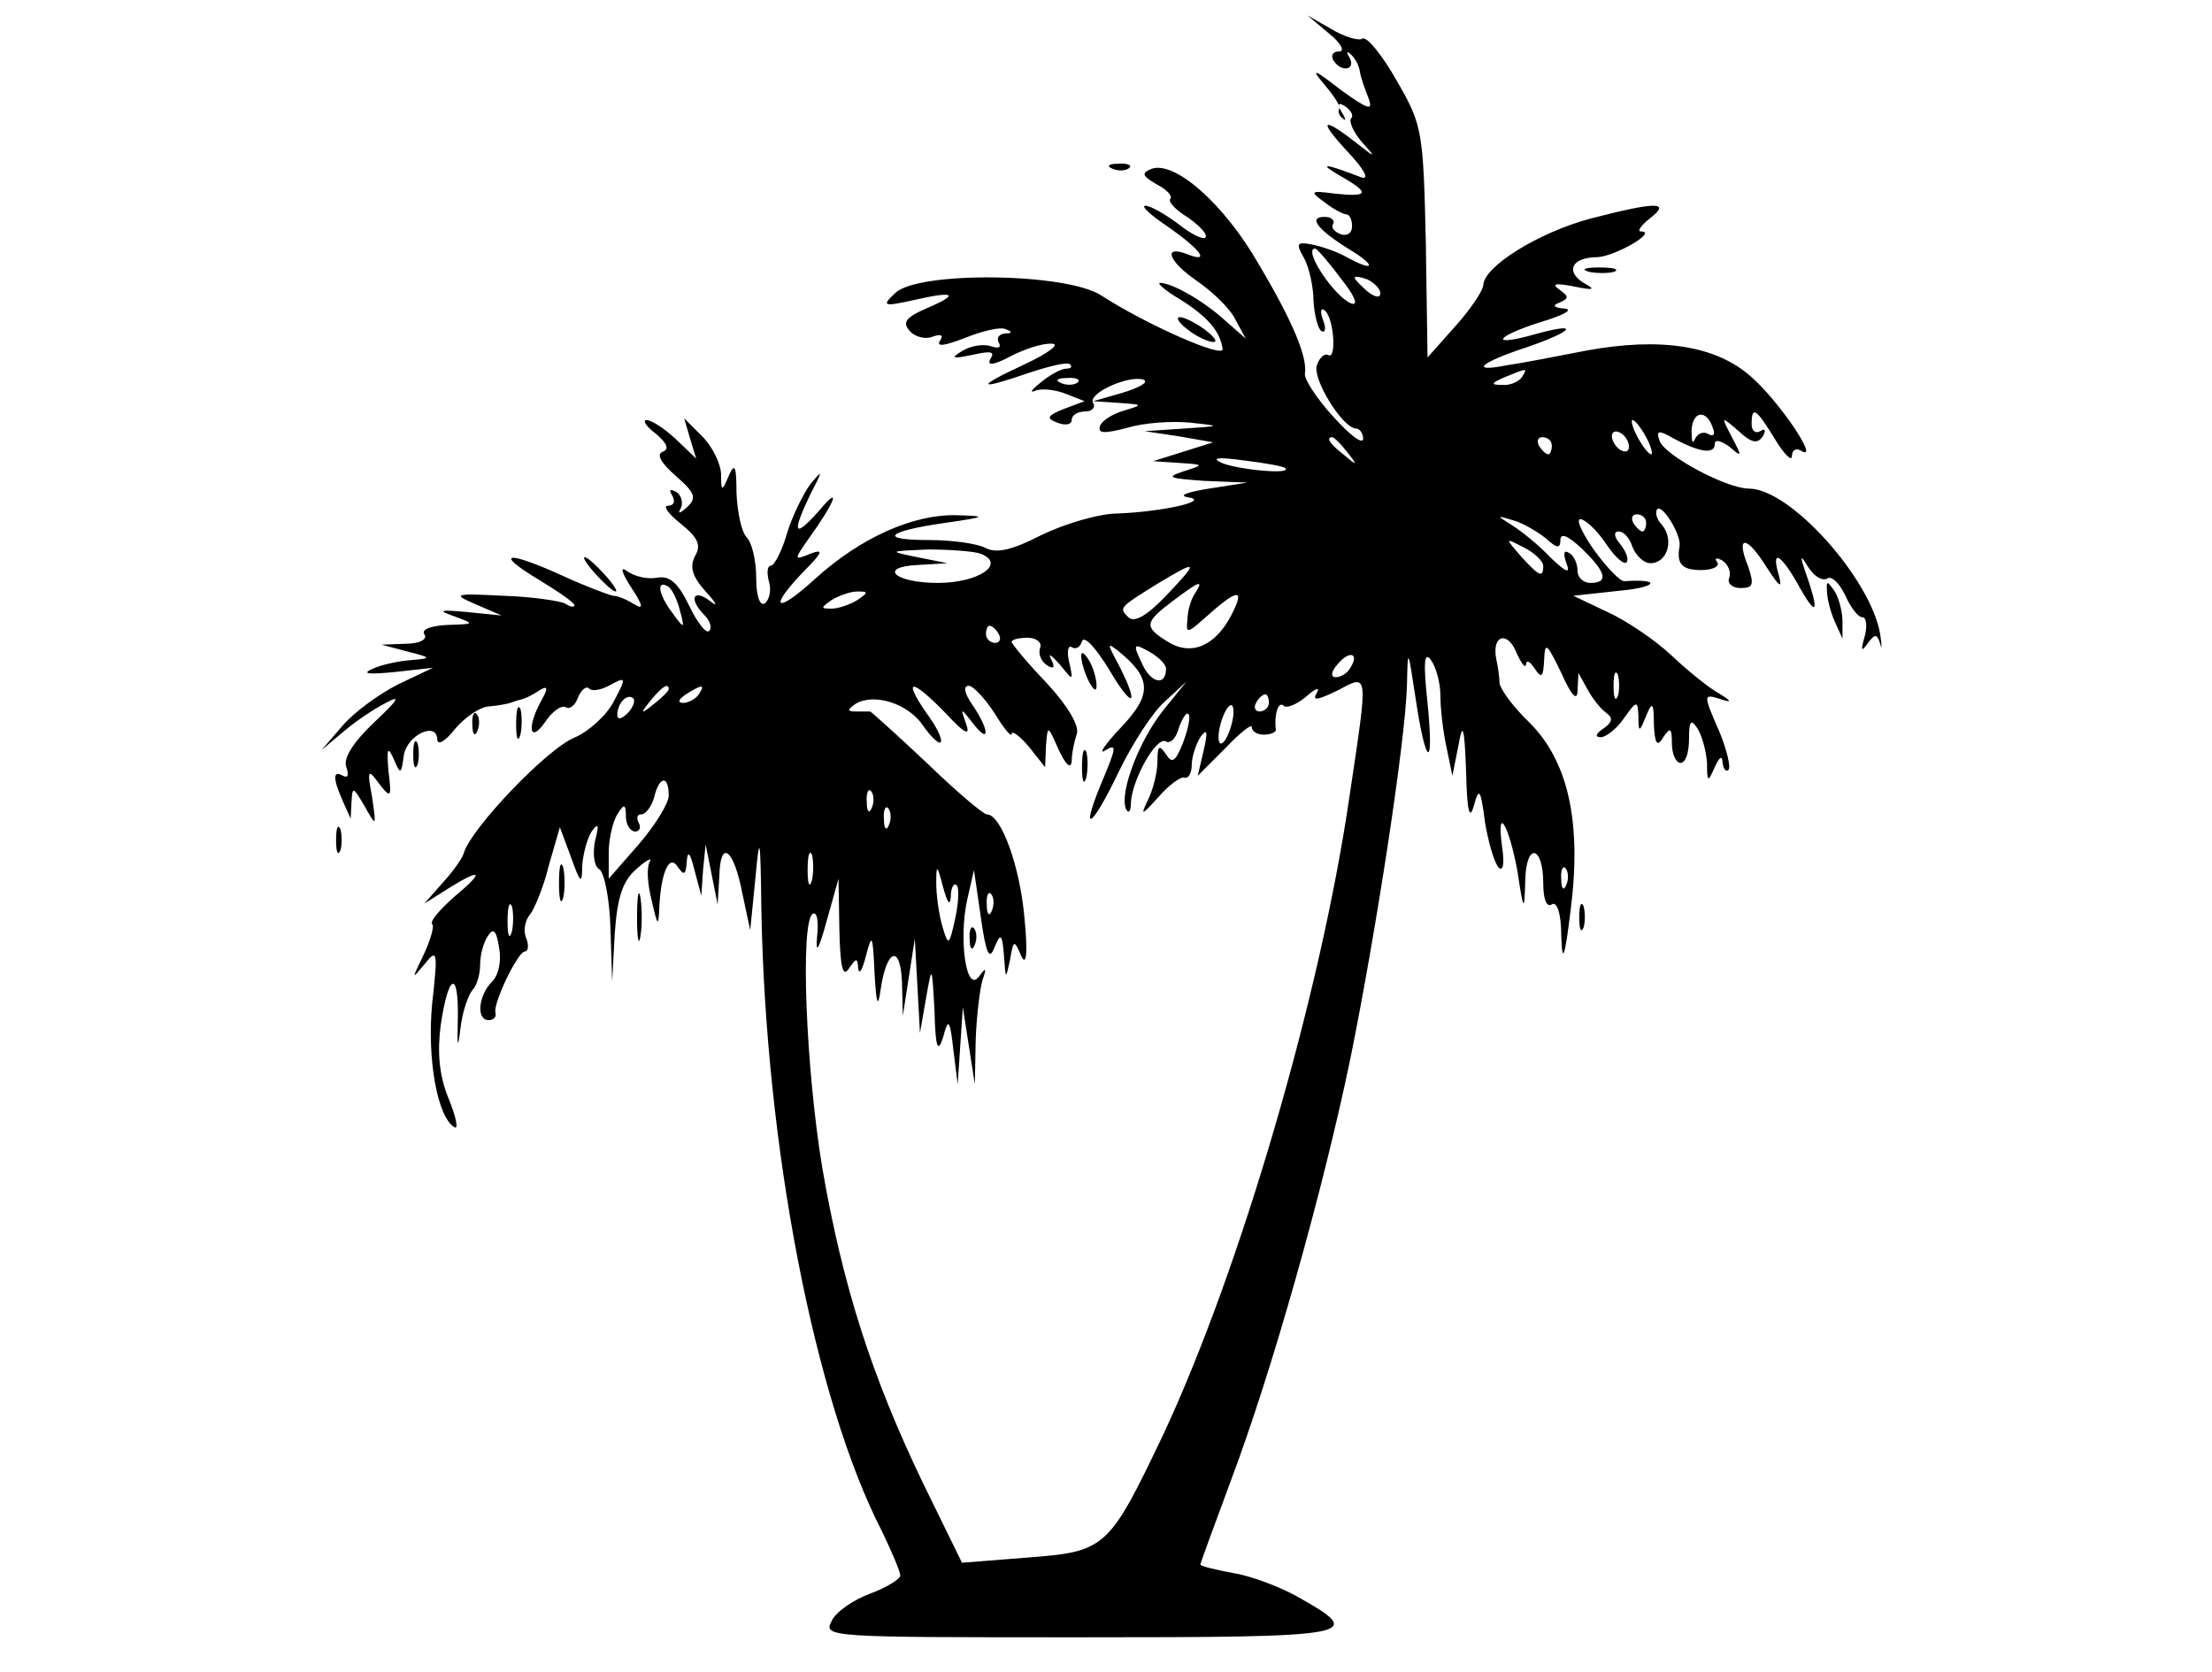 <?xml version="1.0" standalone="no"?>
<!DOCTYPE svg PUBLIC "-//W3C//DTD SVG 20010904//EN"
 "http://www.w3.org/TR/2001/REC-SVG-20010904/DTD/svg10.dtd">
<svg version="1.0" xmlns="http://www.w3.org/2000/svg"
 width="258pt" height="195pt" viewBox="0 0 258 195"
 preserveAspectRatio="xMidYMid meet">

<g transform="translate(0,195) scale(0.1,-0.1)"
fill="#000000" stroke="none">
<path d="M1550 1911 c14 -11 19 -21 12 -21 -7 0 -10 -4 -7 -10 9 -15 27 -12
19 3 -4 6 -3 8 1 4 5 -4 10 -13 11 -20 1 -7 6 -21 10 -31 6 -16 0 -14 -32 9
-32 25 -36 26 -19 6 11 -13 19 -25 17 -28 -2 -3 0 -8 4 -11 4 -4 4 -1 -1 7 -6
10 -4 12 4 7 7 -5 10 -11 7 -14 -3 -3 2 -15 11 -26 18 -20 18 -21 -2 -5 -42
33 -49 31 -15 -6 21 -22 28 -35 18 -32 -44 17 -51 17 -25 2 35 -20 34 -25 -5
-21 -30 4 -31 3 -13 -10 10 -8 22 -14 25 -14 4 0 7 -6 7 -14 0 -8 -6 -12 -14
-9 -7 3 -11 8 -8 12 2 4 -2 8 -10 8 -20 0 -8 -15 29 -38 33 -20 29 -27 -5 -8
-11 6 -29 12 -40 14 -16 3 -18 1 -8 -16 6 -11 11 -34 11 -50 1 -16 5 -32 9
-35 5 -3 6 3 2 13 -4 11 -2 15 3 10 10 -10 13 -58 3 -51 -4 2 -10 -3 -13 -12
-6 -15 30 -74 46 -74 4 0 8 -6 8 -12 -1 -7 -16 5 -35 26 -20 22 -34 44 -33 50
3 19 -13 59 -54 128 -40 70 -98 121 -125 111 -12 -5 -11 -8 6 -18 12 -6 19
-14 16 -17 -3 -3 6 -13 21 -22 14 -10 23 -20 20 -23 -3 -3 -17 4 -32 16 -15
11 -32 21 -38 21 -6 0 6 -11 27 -25 37 -26 49 -42 23 -32 -30 12 -24 -7 9 -30
19 -13 40 -33 46 -46 l12 -22 -24 21 c-25 23 -62 44 -76 44 -4 0 6 -9 23 -19
32 -20 47 -37 50 -58 2 -12 -90 29 -141 62 -40 27 -215 29 -241 3 -16 -15 -14
-16 22 -8 48 11 54 7 14 -10 -23 -10 -28 -16 -19 -26 6 -7 18 -10 26 -7 11 4
14 2 9 -5 -4 -7 7 -5 30 4 20 8 41 13 47 10 8 -3 8 -5 -1 -5 -7 -1 -10 -5 -7
-11 3 -5 0 -7 -9 -4 -8 3 -23 1 -33 -5 -15 -9 -13 -10 11 -5 22 5 27 4 21 -5
-4 -8 4 -7 23 3 17 9 39 16 49 15 10 0 -4 -11 -32 -24 -58 -27 -56 -31 5 -10
24 8 45 13 48 10 3 -3 1 -5 -4 -5 -6 0 -19 -7 -30 -16 -10 -8 -14 -13 -7 -10
6 3 22 2 35 -3 l23 -9 -24 -9 c-20 -8 -21 -11 -8 -16 10 -4 17 -2 17 3 0 6 7
10 16 10 8 0 12 5 9 10 -7 11 42 33 59 27 6 -3 -5 -9 -24 -15 l-35 -10 30 -2
c28 -2 29 -2 6 -9 -14 -4 -26 -12 -28 -18 -3 -9 5 -9 32 -2 20 6 52 8 73 6 37
-4 37 -4 -8 -7 l-45 -3 40 -6 40 -7 -35 -11 -35 -11 30 -2 c30 -2 30 -2 5 -10
-21 -7 -16 -8 25 -11 l50 -2 -45 -7 c-25 -4 -36 -8 -25 -10 29 -4 -29 -17 -81
-19 -22 0 -62 -12 -89 -25 -35 -18 -53 -22 -66 -15 -10 5 -39 9 -65 9 -60 0
-51 10 18 20 49 7 50 8 13 9 -50 1 -111 -26 -164 -74 -46 -42 -56 -36 -14 8
23 23 24 27 8 21 -19 -8 -19 -7 -3 16 32 44 40 66 14 35 -30 -34 -33 -28 -11
18 15 29 15 30 0 12 -8 -11 -21 -37 -27 -57 -6 -21 -15 -38 -19 -38 -4 0 -5
-8 -2 -19 3 -10 0 -21 -5 -25 -6 -3 -10 9 -10 30 0 20 -5 41 -11 47 -6 6 -11
29 -12 52 0 31 -2 36 -9 20 -8 -19 -9 -19 -9 3 -1 12 -10 31 -22 43 l-21 21 7
-24 7 -23 -24 23 c-13 12 -28 22 -34 22 -5 0 0 -8 11 -16 13 -11 16 -18 8 -21
-8 -3 -2 -13 15 -28 23 -20 25 -26 13 -37 -8 -7 -11 -8 -7 -1 3 6 1 15 -5 19
-8 4 -9 3 -5 -4 4 -7 2 -12 -5 -12 -6 0 0 -9 15 -21 20 -16 24 -25 17 -37 -7
-13 -4 -24 12 -42 13 -14 15 -19 5 -11 -20 15 -25 2 -6 -17 6 -6 9 -15 5 -18
-3 -4 -14 10 -23 29 -13 27 -23 36 -38 33 -12 -2 -27 2 -35 8 -8 6 -6 -2 5
-19 14 -21 15 -27 4 -20 -8 5 -19 10 -25 10 -5 1 -32 11 -58 23 -66 30 -82 28
-29 -4 23 -14 42 -27 42 -30 0 -3 -5 -2 -11 2 -6 3 -39 8 -72 9 -58 3 -60 2
-32 -10 l30 -13 -40 4 c-33 3 -35 2 -15 -5 24 -9 24 -9 -8 -10 -19 -1 -31 -5
-27 -11 4 -6 -6 -11 -22 -11 l-28 -1 30 -8 c28 -7 29 -8 5 -10 -14 -1 -34 -5
-45 -10 -14 -6 -6 -7 25 -4 l45 5 -40 -19 c-22 -11 -51 -32 -65 -48 l-25 -29
25 21 c14 12 36 27 50 34 18 10 15 4 -14 -23 -25 -24 -36 -42 -32 -52 3 -9 2
-13 -4 -10 -12 7 -12 -3 0 -30 l9 -20 1 20 c1 18 2 17 15 -5 14 -25 14 -25 9
10 -6 32 -5 34 8 16 14 -18 15 -17 11 15 -2 26 -1 29 6 14 8 -19 9 -19 12 4 4
24 39 40 39 18 1 -7 10 -1 21 13 12 14 30 26 40 26 11 1 21 3 24 4 3 1 8 3 13
4 4 1 13 5 20 10 11 7 12 4 3 -12 -17 -31 -13 -50 5 -24 8 12 19 20 24 17 4
-3 11 2 14 11 4 9 9 14 13 11 3 -4 14 -2 25 4 18 10 19 9 4 -19 -8 -16 -29
-35 -45 -42 -33 -13 -122 -107 -130 -135 -1 -5 -12 -21 -24 -34 l-22 -25 27
17 c40 25 44 21 8 -9 -17 -15 -29 -29 -26 -32 3 -2 -2 -19 -10 -36 -14 -29
-14 -29 1 -11 15 19 16 16 9 -46 -6 -64 6 -132 26 -144 5 -3 2 12 -7 34 -11
27 -13 54 -9 85 9 61 21 65 20 8 -1 -34 0 -37 3 -12 2 19 9 39 14 45 5 5 9 18
9 30 0 11 4 26 9 33 6 10 10 7 13 -13 3 -15 0 -32 -8 -40 -16 -16 -19 -45 -4
-45 5 0 9 3 8 8 -4 10 26 72 34 72 4 0 5 7 2 15 -4 8 -2 21 4 28 5 6 16 32 22
57 l13 45 13 -35 c11 -31 13 -32 13 -10 1 14 6 32 11 40 8 11 9 8 4 -11 -3
-15 -1 -30 5 -33 6 -4 12 -35 13 -69 l2 -62 3 56 c3 42 9 61 25 75 12 11 19
14 16 9 -4 -6 -3 -26 2 -45 7 -31 8 -32 9 -8 2 41 12 63 22 46 7 -10 9 -8 10
7 1 14 4 10 9 -10 l8 -30 2 30 3 30 7 -35 7 -35 2 33 c1 44 17 32 27 -21 l9
-42 6 60 c5 54 6 50 7 -36 5 -277 62 -573 141 -726 11 -23 21 -46 21 -51 0 -4
-16 -14 -35 -21 -19 -7 -40 -21 -45 -32 -10 -19 -4 -19 290 -19 324 0 334 2
254 47 -21 12 -56 25 -76 28 -21 4 -38 8 -38 10 0 1 16 45 35 96 49 130 108
340 140 494 30 148 64 369 66 435 1 45 1 45 10 -14 12 -81 22 -86 14 -6 -5 47
-4 61 4 50 6 -8 11 -27 11 -41 0 -15 3 -42 7 -60 l7 -34 7 35 c5 29 7 23 9
-30 1 -46 4 -58 9 -40 6 22 8 20 13 -19 4 -24 11 -48 16 -53 5 -5 7 4 4 24 -7
51 8 26 18 -29 7 -47 8 -47 9 -10 1 45 21 41 21 -4 0 -18 4 -28 10 -24 6 4 11
-11 11 -37 1 -33 4 -27 11 31 13 102 -3 173 -48 218 -19 18 -34 39 -35 46 0 7
-2 20 -4 29 -5 28 14 32 24 6 6 -13 10 -18 11 -13 0 6 5 3 10 -5 8 -12 10 -10
11 10 1 22 3 20 20 -15 12 -27 19 -34 19 -20 l1 20 11 -20 c6 -11 16 -23 22
-27 8 -6 6 -11 -4 -18 -9 -6 -10 -10 -3 -10 6 0 19 10 27 22 15 21 16 21 17 3
0 -20 1 -20 9 0 7 17 9 16 9 -10 1 -23 4 -27 11 -15 8 12 10 11 10 -7 0 -13 5
-23 10 -23 6 0 10 12 10 28 0 21 2 24 10 12 5 -8 10 -26 11 -40 0 -23 1 -23 9
-5 5 12 9 14 9 6 1 -8 4 -12 7 -9 3 3 -2 23 -10 43 -20 46 -20 46 2 39 12 -4
12 -2 -3 7 -11 6 -36 26 -55 44 -19 18 -53 41 -75 51 l-40 19 55 6 c43 4 48
14 5 11 -5 -1 -22 17 -37 38 -15 22 -21 37 -13 34 8 -3 21 -17 30 -31 9 -13
19 -22 22 -19 3 3 0 12 -7 21 -8 9 -8 15 -2 15 6 0 13 -8 16 -18 4 -10 13 -19
21 -19 19 0 28 26 14 44 -7 7 -9 16 -6 19 6 6 28 -30 26 -43 -4 -21 3 -28 25
-28 13 0 22 4 19 9 -4 5 -1 6 6 2 7 -5 10 -13 8 -20 -3 -6 3 -12 13 -12 15 0
16 4 9 25 -15 37 -2 37 21 0 15 -23 19 -27 15 -11 -10 33 2 27 25 -15 20 -35
22 -26 5 22 -6 18 -5 18 5 2 6 -9 15 -15 21 -12 5 4 14 -5 21 -19 6 -14 15
-26 20 -26 5 0 6 -10 3 -22 -5 -17 -4 -19 3 -9 9 12 11 12 15 0 2 -8 2 -3 0
11 -11 65 -105 170 -153 170 -26 0 -97 38 -104 55 -5 13 -2 14 17 3 30 -16 47
-18 47 -6 0 6 7 4 17 -3 15 -13 15 -12 3 11 -13 25 -13 25 8 7 15 -14 22 -15
28 -6 4 7 3 10 -3 6 -5 -3 -10 0 -10 8 0 22 5 19 27 -17 11 -18 20 -27 20 -20
0 7 5 10 11 6 22 -13 -26 58 -58 86 -41 37 -106 47 -193 31 -36 -7 -77 -15
-92 -17 -45 -9 -32 3 23 21 55 19 63 30 9 15 -53 -15 -47 -3 6 14 27 8 40 15
29 16 -13 1 -15 4 -6 7 11 5 11 7 0 15 -10 7 -5 8 16 4 24 -5 27 -4 12 4 -22
14 -13 30 16 30 21 1 71 30 51 30 -5 0 0 7 10 15 26 20 8 20 -69 0 -60 -16
-125 -56 -125 -78 -1 -7 -15 -28 -33 -48 l-32 -36 -2 134 c-3 131 -4 137 -34
189 -17 30 -35 52 -40 49 -4 -3 -21 2 -36 11 l-28 16 25 -21z m14 -286 c16
-20 21 -32 12 -29 -20 8 -57 64 -42 64 2 0 16 -16 30 -35z m46 -17 c0 -6 -6
-5 -15 2 -8 7 -15 14 -15 16 0 2 7 1 15 -2 8 -4 15 -11 15 -16z m165 -98 c-3
-5 -14 -10 -23 -9 -14 0 -13 2 3 9 27 11 27 11 20 0z m-518 -6 c-3 -3 -12 -4
-19 -1 -8 3 -5 6 6 6 11 1 17 -2 13 -5z m741 -54 c3 -7 0 -10 -6 -6 -6 3 -12
0 -15 -6 -3 -7 -4 -3 -4 10 1 23 18 25 25 2z m-78 -10 c6 -11 8 -20 6 -20 -3
0 -10 9 -16 20 -6 11 -8 20 -6 20 3 0 10 -9 16 -20z m-20 -11 c0 -6 -4 -7 -10
-4 -5 3 -10 11 -10 16 0 6 5 7 10 4 6 -3 10 -11 10 -16z m-329 -6 c13 -16 12
-17 -3 -4 -17 13 -22 21 -14 21 2 0 10 -8 17 -17z m239 7 c0 -5 -2 -10 -4 -10
-3 0 -8 5 -11 10 -3 6 -1 10 4 10 6 0 11 -4 11 -10z m-311 -26 c9 -8 -55 -2
-74 6 -13 6 -5 7 25 3 25 -3 47 -7 49 -9z m304 -82 c13 -12 17 -12 17 -2 0 9
9 5 25 -10 28 -27 32 -40 10 -40 -8 0 -15 6 -15 14 0 8 -4 18 -10 21 -6 4 -7
-1 -3 -12 5 -13 0 -11 -19 7 -13 14 -33 30 -44 37 -19 12 -19 12 1 6 11 -3 28
-13 38 -21z m117 18 c0 -5 -2 -10 -4 -10 -3 0 -8 5 -11 10 -3 6 -1 10 4 10 6
0 11 -4 11 -10z m-120 -50 c0 -15 -5 -12 -26 11 -19 22 -19 22 4 10 12 -6 22
-16 22 -21z m-656 14 c30 -12 -3 -34 -50 -34 -51 0 -71 19 -22 21 l33 2 -35 7
c-34 7 -34 7 12 9 25 0 54 -2 62 -5z m216 -49 c-22 -23 -37 -32 -44 -25 -11
11 -11 11 34 39 48 29 49 27 10 -14z m-567 -17 c6 -22 5 -22 -8 -4 -17 22 -20
40 -6 32 5 -3 11 -16 14 -28z m601 20 c-5 -7 -9 -21 -9 -31 -2 -16 0 -16 19 1
40 36 49 37 32 4 -19 -36 -47 -48 -75 -30 -27 17 -26 22 7 47 32 24 36 25 26
9z m-394 -8 c-8 -5 -22 -10 -30 -10 -13 0 -13 1 0 10 8 5 22 10 30 10 13 0 13
-1 0 -10z m165 -40 c3 -5 1 -10 -4 -10 -6 0 -11 5 -11 10 0 6 2 10 4 10 3 0 8
-4 11 -10z m48 -16 c-2 -7 1 -15 8 -20 8 -5 10 -3 5 7 -4 8 0 5 10 -6 16 -20
16 -20 11 3 -3 12 -1 20 3 17 5 -3 10 0 12 7 3 7 16 -8 31 -32 28 -48 37 -45
12 4 -14 26 -14 27 0 16 38 -31 39 -50 3 -88 -18 -19 -27 -32 -20 -28 15 9 15
6 -4 -39 -25 -61 -10 -50 21 15 16 33 40 70 54 82 l25 23 -26 -32 c-29 -36
-52 -96 -45 -116 3 -7 6 -4 6 6 1 27 30 79 41 72 5 -3 12 4 15 16 4 11 9 19
11 16 3 -2 0 -17 -6 -33 -9 -23 -13 -25 -20 -14 -8 12 -10 10 -10 -8 0 -13 -5
-33 -11 -45 -9 -19 -8 -19 12 3 12 14 26 24 30 23 5 -2 9 5 9 15 0 9 5 24 10
32 8 11 9 7 4 -15 l-7 -30 32 32 c17 18 31 29 31 25 0 -5 6 -9 14 -9 8 0 15 3
14 6 -2 18 3 33 9 28 3 -4 15 1 26 10 11 10 17 12 13 5 -6 -10 0 -9 23 2 38
20 37 25 15 -123 -34 -233 -127 -551 -217 -744 -64 -134 -67 -137 -159 -144
l-76 -6 -46 94 c-59 123 -93 228 -117 367 -19 115 -26 287 -11 296 5 3 7 -9 5
-27 -2 -21 2 -15 11 18 l14 50 1 -60 c1 -43 4 -56 11 -45 9 13 10 13 11 0 1
-8 5 -1 9 15 7 27 8 25 10 -20 2 -36 4 -42 7 -20 7 48 23 54 25 10 l1 -40 7
45 7 45 3 -55 3 -55 7 40 c7 40 7 40 10 -15 1 -43 4 -49 10 -30 6 23 8 21 12
-15 l5 -40 3 45 3 45 7 -45 7 -45 1 52 c1 28 5 60 8 70 5 14 4 15 -4 4 -15
-21 -24 43 -14 89 l8 35 8 -55 c6 -43 10 -51 16 -35 7 17 9 16 11 -10 2 -28 2
-28 7 -5 4 24 5 24 13 5 6 -13 8 2 4 43 -5 60 -27 122 -44 122 -4 0 -36 27
-70 60 -34 32 -64 59 -66 60 -3 0 -11 0 -17 0 -10 0 -10 2 0 9 22 13 62 0 79
-26 9 -13 18 -21 20 -19 3 3 -5 19 -17 35 -28 41 -16 39 23 -1 22 -24 29 -27
24 -13 -7 20 -7 20 8 1 20 -26 19 -7 -1 22 -9 13 -11 22 -4 22 5 0 19 -15 30
-32 11 -18 20 -29 20 -24 0 4 9 -2 20 -15 l19 -24 1 25 c2 25 2 24 15 -5 8
-17 14 -23 15 -13 0 9 3 23 6 32 3 9 -10 32 -35 59 -23 24 -41 46 -41 48 0 3
8 5 19 5 10 0 17 -6 14 -12z m147 -24 c0 -21 -18 -17 -28 6 -11 23 -10 24 8
14 11 -6 20 -15 20 -20z m215 1 c-3 -6 -11 -11 -17 -11 -6 0 -6 6 2 15 14 17
26 13 15 -4z m312 -33 c-3 -7 -5 -2 -5 12 0 14 2 19 5 13 2 -7 2 -19 0 -25z
m-1107 8 c0 -2 -8 -10 -17 -17 -16 -13 -17 -12 -4 4 13 16 21 21 21 13z m35
-6 c-3 -5 -12 -10 -18 -10 -7 0 -6 4 3 10 19 12 23 12 15 0z m-83 -22 c-7 -7
-12 -8 -12 -2 0 14 12 26 19 19 2 -3 -1 -11 -7 -17z m748 12 c0 -5 -5 -10 -11
-10 -5 0 -7 5 -4 10 3 6 8 10 11 10 2 0 4 -4 4 -10z m-45 -30 c-4 -12 -9 -19
-12 -17 -3 3 -2 15 2 27 4 12 9 19 12 17 3 -3 2 -15 -2 -27z m-655 -78 c0 -9
-16 -35 -35 -57 l-35 -40 0 30 c0 17 5 37 10 45 8 13 10 12 10 -2 0 -10 5 -18
11 -18 5 0 7 5 4 10 -3 6 -2 10 3 10 5 0 12 9 15 20 6 25 17 26 17 2z m237
-14 c-3 -8 -6 -5 -6 6 -1 11 2 17 5 13 3 -3 4 -12 1 -19z m20 -20 c-3 -8 -6
-5 -6 6 -1 11 2 17 5 13 3 -3 4 -12 1 -19z m-90 -65 c-3 -10 -5 -4 -5 12 0 17
2 24 5 18 2 -7 2 -21 0 -30z m162 -19 c0 11 4 17 7 13 3 -3 2 -21 -2 -39 -7
-32 -8 -32 -15 -8 -4 14 -7 36 -7 50 0 22 1 22 8 -5 5 -18 8 -23 9 -11z m718
14 c-3 -8 -6 -5 -6 6 -1 11 2 17 5 13 3 -3 4 -12 1 -19z m-670 -30 c-3 -8 -6
-5 -6 6 -1 11 2 17 5 13 3 -3 4 -12 1 -19z m-560 -25 c-3 -10 -5 -4 -5 12 0
17 2 24 5 18 2 -7 2 -21 0 -30z"/>
<path d="M1261 1185 c1 -19 18 -51 18 -35 0 8 -4 22 -9 30 -5 8 -9 11 -9 5z"/>
<path d="M1262 1055 c0 -16 2 -22 5 -12 2 9 2 23 0 30 -3 6 -5 -1 -5 -18z"/>
<path d="M1131 854 c0 -11 3 -14 6 -6 3 7 2 16 -1 19 -3 4 -6 -2 -5 -13z"/>
<path d="M1298 1753 c7 -3 16 -2 19 1 4 3 -2 6 -13 5 -11 0 -14 -3 -6 -6z"/>
<path d="M1853 1633 c9 -2 23 -2 30 0 6 3 -1 5 -18 5 -16 0 -22 -2 -12 -5z"/>
<path d="M1386 1565 c10 -8 24 -14 29 -14 6 0 1 6 -9 14 -11 8 -24 15 -30 15
-5 0 -1 -7 10 -15z"/>
<path d="M695 1280 c10 -11 20 -20 23 -20 3 0 -3 9 -13 20 -10 11 -20 20 -23
20 -3 0 3 -9 13 -20z"/>
<path d="M2131 1260 c0 -8 4 -24 9 -35 l9 -20 0 20 c0 11 -4 27 -9 35 -9 13
-10 13 -9 0z"/>
<path d="M602 1105 c0 -16 2 -22 5 -12 2 9 2 23 0 30 -3 6 -5 -1 -5 -18z"/>
<path d="M551 1104 c0 -11 3 -14 6 -6 3 7 2 16 -1 19 -3 4 -6 -2 -5 -13z"/>
<path d="M482 1070 c0 -14 2 -19 5 -12 2 6 2 18 0 25 -3 6 -5 1 -5 -13z"/>
<path d="M392 970 c0 -14 2 -19 5 -12 2 6 2 18 0 25 -3 6 -5 1 -5 -13z"/>
<path d="M652 920 c0 -19 2 -27 5 -17 2 9 2 25 0 35 -3 9 -5 1 -5 -18z"/>
<path d="M743 880 c0 -25 2 -35 4 -22 2 12 2 32 0 45 -2 12 -4 2 -4 -23z"/>
<path d="M1842 880 c0 -14 2 -19 5 -12 2 6 2 18 0 25 -3 6 -5 1 -5 -13z"/>
</g>
</svg>
